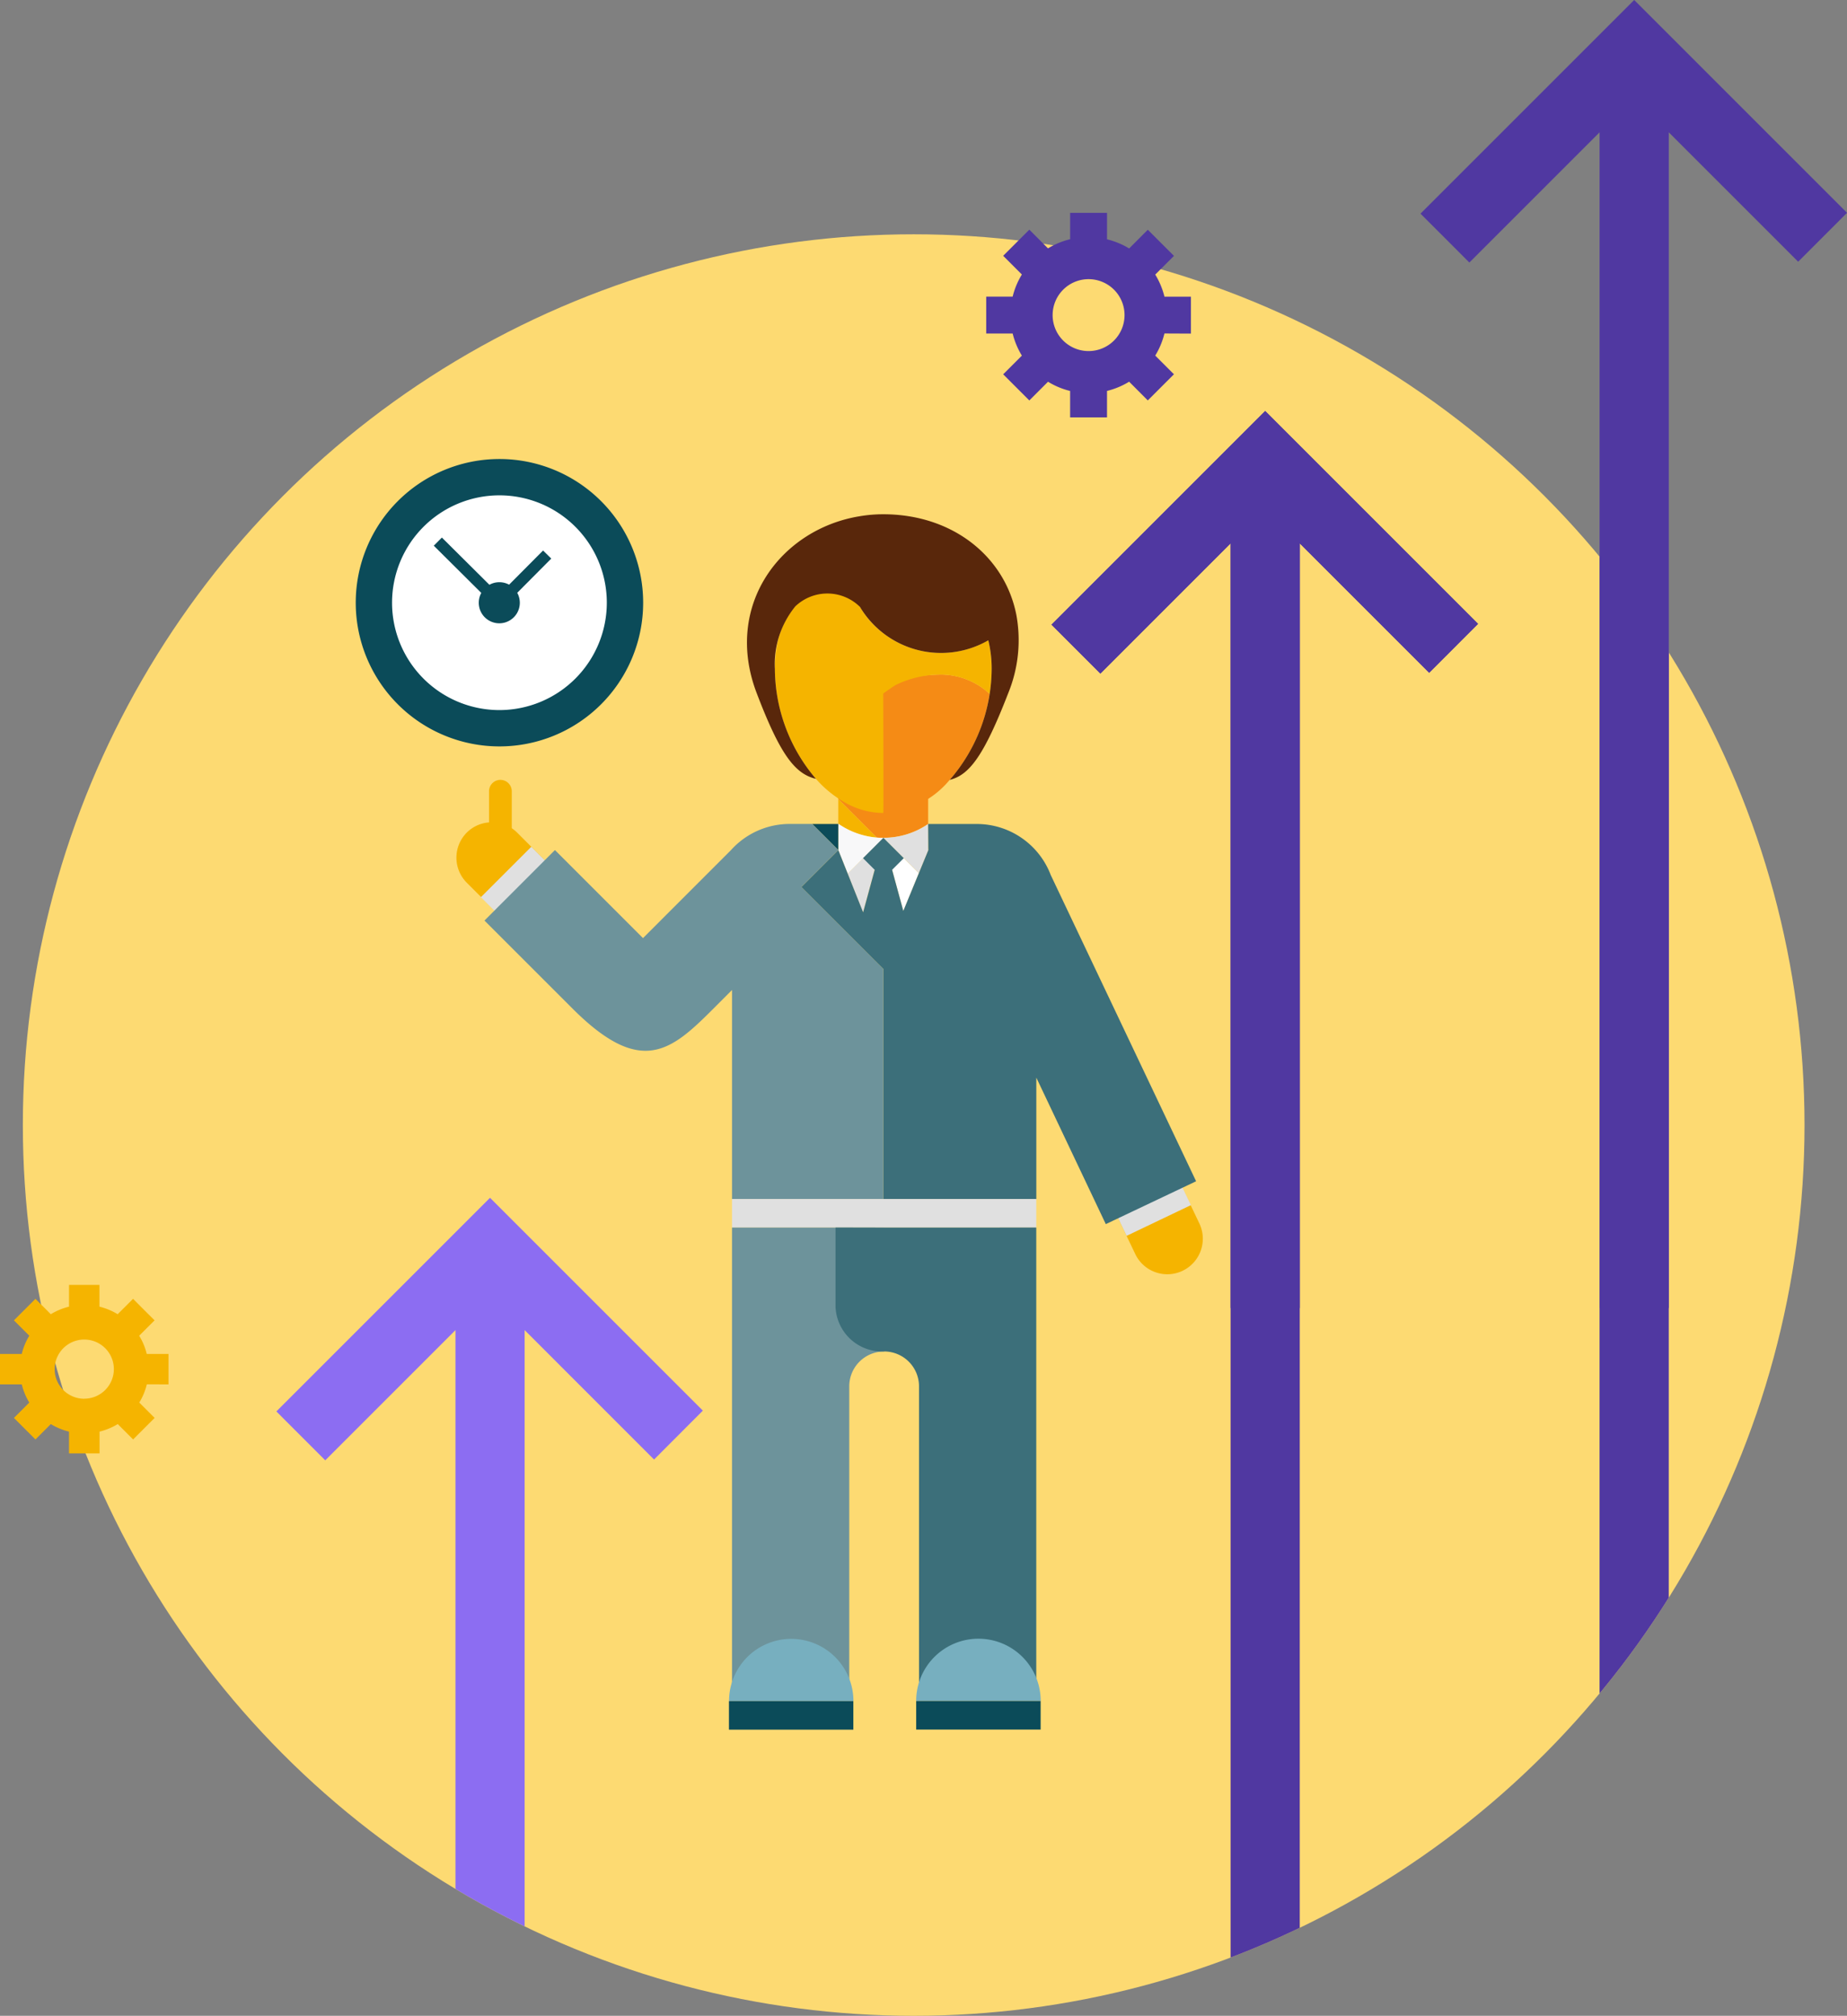 <svg xmlns="http://www.w3.org/2000/svg" xmlns:xlink="http://www.w3.org/1999/xlink" width="120.147" height="131.141" viewBox="0 0 120.147 131.141">
  <rect x="0" y="0" width="120.147" height="131.141" fill="#808080" stroke="none"/>
  <defs>
    <clipPath id="clip-path">
      <circle id="Elipse_4857" data-name="Elipse 4857" cx="57.949" cy="57.949" r="57.949" fill="none"/>
    </clipPath>
  </defs>
  <g id="Ilustracion2-Tarletas-Tema4-2" transform="translate(-804.077 -2754)">
    <g id="Grupo_81792" data-name="Grupo 81792" transform="translate(604 2754)">
      <g id="Grupo_81769" data-name="Grupo 81769" transform="translate(200.077)">
        <g id="Grupo_81767" data-name="Grupo 81767" transform="translate(1.486 15.242)">
          <g id="Grupo_81766" data-name="Grupo 81766" clip-path="url(#clip-path)">
            <g id="Grupo_81765" data-name="Grupo 81765" transform="translate(-58.632 -18.173)">
              <rect id="Rectángulo_33991" data-name="Rectángulo 33991" width="180.597" height="180.597" fill="#fdda72"/>
              <g id="Grupo_81764" data-name="Grupo 81764" transform="translate(3.304 2.909)">
                <path id="Trazado_115095" data-name="Trazado 115095" d="M620.777,1779.749,606.93,1765.9l.023-.02-13.92,13.921,3.179,3.181,8.471-8.472v139.4h4.5v-139.4l8.418,8.419Z" transform="translate(-470.792 -1739.141)" fill="#5038a1"/>
                <path id="Trazado_115096" data-name="Trazado 115096" d="M653.591,1743.193l-13.847-13.847.023-.02-13.92,13.921,3.179,3.181,8.471-8.473V1904.1h4.5v-166.15l8.418,8.419Z" transform="translate(-479.604 -1729.325)" fill="#5038a1"/>
                <path id="Trazado_115097" data-name="Trazado 115097" d="M551.846,1849.721,538,1835.874l.023-.021-13.92,13.921,3.179,3.181,8.471-8.472v88.213h4.5v-88.213l8.418,8.42Z" transform="translate(-452.283 -1757.93)" fill="#8c6df2"/>
                <path id="Trazado_115098" data-name="Trazado 115098" d="M517.9,1884.674l-13.846-13.847.022-.02-13.92,13.92,3.18,3.182,8.471-8.473V1942.1h4.5v-62.659l8.419,8.42Z" transform="translate(-443.169 -1767.316)" fill="#86cccc"/>
                <g id="Grupo_81742" data-name="Grupo 81742" transform="translate(17.452 127.847)">
                  <g id="Grupo_81739" data-name="Grupo 81739" transform="translate(7.473 8.578)">
                    <path id="Trazado_115099" data-name="Trazado 115099" d="M463.971,1931.908c.2.236.393.47.6.71l.057.06.045.07a3.734,3.734,0,0,1,0,4.235l-.045.069-.057.063c-2.912,3.277-4.582,6.1-4.582,7.754a6.7,6.7,0,0,0,1.946,4.713H466.7v-14.717Z" transform="translate(-459.994 -1920.148)" fill="#fff"/>
                    <path id="Trazado_115100" data-name="Trazado 115100" d="M461.94,1915.831a6.7,6.7,0,0,0-1.946,4.714,4.756,4.756,0,0,0,.425,1.714H466.7v-6.428Z" transform="translate(-459.994 -1915.831)" fill="#fff"/>
                  </g>
                  <path id="Trazado_115101" data-name="Trazado 115101" d="M469.669,1931.863a2.5,2.5,0,0,1-.319-3.219c2.243-2.53,4.875-6.036,4.875-8.57a7.964,7.964,0,0,0-2.721-5.995H460.962a7.965,7.965,0,0,0-2.719,5.995c0,2.545,2.657,6.073,4.907,8.606a2.458,2.458,0,0,1,0,2.795c-2.249,2.532-4.905,6.059-4.905,8.6a7.964,7.964,0,0,0,2.719,5.994H471.5a7.963,7.963,0,0,0,2.721-5.994c0-2.415-2.39-5.712-4.556-8.207Zm-8.2,12.93a6.7,6.7,0,0,1-1.946-4.713c0-1.651,1.67-4.477,4.582-7.754l.057-.063.045-.069a3.735,3.735,0,0,0,0-4.235l-.045-.07-.057-.06c-2.912-3.279-4.582-6.1-4.582-7.755a6.7,6.7,0,0,1,1.946-4.714h4.763v6.428h6.286a23.027,23.027,0,0,1-3.55,5.329c.2-.227-.192.225,0,0l-2.736,2.958v14.717Z" transform="translate(-452.051 -1906.783)" fill="#e0e0e0"/>
                  <path id="Trazado_115102" data-name="Trazado 115102" d="M459.327,1914.783H463.4l-4.076-4.076Z" transform="translate(-452.342 -1905.877)" fill="#6d939b"/>
                  <path id="Trazado_115103" data-name="Trazado 115103" d="M469.718,1947.427a.87.87,0,1,1-.87-.87A.871.871,0,0,1,469.718,1947.427Z" transform="translate(-454.665 -1915.503)" fill="#0b4b59"/>
                  <path id="Trazado_115104" data-name="Trazado 115104" d="M469.718,1942.673a.87.87,0,1,1-.87-.87A.87.87,0,0,1,469.718,1942.673Z" transform="translate(-454.665 -1914.227)" fill="#0b4b59"/>
                  <path id="Trazado_115105" data-name="Trazado 115105" d="M469.718,1937.92a.87.87,0,1,1-.87-.869A.87.87,0,0,1,469.718,1937.92Z" transform="translate(-454.665 -1912.951)" fill="#0b4b59"/>
                  <path id="Trazado_115106" data-name="Trazado 115106" d="M455.379,1910.707h-2.806l2.806,2.806Z" transform="translate(-450.528 -1905.877)" fill="#0b4b59"/>
                  <g id="Grupo_81740" data-name="Grupo 81740">
                    <rect id="Rectángulo_33993" data-name="Rectángulo 33993" width="14.183" height="4.83" fill="#6d939b"/>
                    <path id="Trazado_115107" data-name="Trazado 115107" d="M480.707,1908.934v-4.83H466.525v4.83h-7.2l4.076,4.076h10.32v-4.076h2.135v37.257h-9.334v4.831h14.183v-4.831h-2.043v-37.257Z" transform="translate(-452.342 -1904.104)" fill="#3c6f7a"/>
                    <path id="Trazado_115108" data-name="Trazado 115108" d="M467.084,1943.888H456.763v4.076h-2.134v-34.451l-2.806-2.806v37.257h-2.045v4.831H463.96v-4.831h7.2v-4.076Z" transform="translate(-449.777 -1905.877)" fill="#6d939b"/>
                  </g>
                  <g id="Grupo_81741" data-name="Grupo 81741" transform="translate(7.898 15.006)">
                    <path id="Trazado_115109" data-name="Trazado 115109" d="M475.453,1924.619h-6.286v8.288l2.736-2.958A21.778,21.778,0,0,0,475.453,1924.619Z" transform="translate(-462.882 -1924.619)" fill="#0b4b59"/>
                    <path id="Trazado_115110" data-name="Trazado 115110" d="M460.575,1924.619a21.723,21.723,0,0,0,3.552,5.332l2.733,2.956v-8.288Z" transform="translate(-460.575 -1924.619)" fill="#86cccc"/>
                    <path id="Trazado_115111" data-name="Trazado 115111" d="M469.167,1950.288v4.228h4.777Z" transform="translate(-462.882 -1931.512)" fill="#0b4b59"/>
                    <path id="Trazado_115112" data-name="Trazado 115112" d="M462.638,1954.516h4.776v-4.228Z" transform="translate(-461.129 -1931.512)" fill="#86cccc"/>
                  </g>
                </g>
                <g id="Grupo_81746" data-name="Grupo 81746" transform="translate(49.642 134.08)">
                  <g id="Grupo_81743" data-name="Grupo 81743">
                    <path id="Trazado_115113" data-name="Trazado 115113" d="M507.69,1920.913a1.638,1.638,0,0,0-1.194.515v0a.871.871,0,0,1-1.477-.626v-3.858h-3.857a.871.871,0,0,1-.872-.872.861.861,0,0,1,.246-.6h0a1.648,1.648,0,1,0-2.265,0h0a.87.87,0,0,1-.628,1.475h-3.856v3.858a.871.871,0,0,0,1.476.627h0a1.647,1.647,0,1,1,0,2.265h0a.863.863,0,0,0-.6-.245.872.872,0,0,0-.872.871v3.856h3.856a.87.87,0,0,0,.628-1.475h0a1.647,1.647,0,1,1,2.265,0h0a.87.87,0,0,0,.626,1.475h3.857v-3.856a.871.871,0,0,1,1.477-.626h0a1.646,1.646,0,1,0,1.194-2.78Z" transform="translate(-493.784 -1912.625)" fill="#77afbf"/>
                    <path id="Trazado_115114" data-name="Trazado 115114" d="M523.049,1920.913a1.64,1.64,0,0,0-1.194.515v0a.871.871,0,0,1-1.478-.626v-3.858h-3.856a.872.872,0,0,1-.873-.872.862.862,0,0,1,.247-.6h0a1.647,1.647,0,1,0-2.265,0h0a.87.87,0,0,1-.628,1.475h-3.856v3.858a.871.871,0,0,0,1.477.627h0a1.647,1.647,0,1,1,0,2.265h0a.871.871,0,0,0-1.477.626v3.856H513a.87.87,0,0,0,.628-1.475h0a1.648,1.648,0,1,1,2.265,0h0a.869.869,0,0,0,.626,1.475h3.856v-3.856a.872.872,0,0,1,1.478-.626h0a1.647,1.647,0,1,0,1.194-2.78Z" transform="translate(-497.909 -1912.625)" fill="#86cccc"/>
                    <path id="Trazado_115115" data-name="Trazado 115115" d="M507.69,1936.275a1.638,1.638,0,0,0-1.194.515h0a.871.871,0,0,1-1.477-.626v-3.856h-3.857a.873.873,0,0,1-.872-.873.863.863,0,0,1,.246-.6h0a1.648,1.648,0,1,0-2.265,0h0a.871.871,0,0,1-.628,1.477h-3.856v3.856a.871.871,0,0,0,.872.871.863.863,0,0,0,.6-.245v0a1.647,1.647,0,1,1,0,2.265h0a.864.864,0,0,0-.6-.246.872.872,0,0,0-.872.872v3.856h3.856a.87.87,0,0,0,.628-1.475h0a1.647,1.647,0,1,1,2.265,0h0a.861.861,0,0,0-.246.6.871.871,0,0,0,.872.871h3.857v-3.856a.871.871,0,0,1,1.477-.627h0a1.646,1.646,0,1,0,1.194-2.78Z" transform="translate(-493.784 -1916.75)" fill="#f58b15"/>
                    <path id="Trazado_115116" data-name="Trazado 115116" d="M523.049,1936.275a1.639,1.639,0,0,0-1.194.515h0a.872.872,0,0,1-1.478-.626v-3.856h-3.856a.873.873,0,0,1-.873-.873.863.863,0,0,1,.247-.6h0a1.647,1.647,0,1,0-2.265,0h0a.871.871,0,0,1-.628,1.477h-3.856v3.856a.871.871,0,0,0,1.477.626v0a1.647,1.647,0,1,1,0,2.265h0a.871.871,0,0,0-1.477.626v3.856H513a.87.87,0,0,0,.628-1.475h0a1.648,1.648,0,1,1,2.265,0h0a.862.862,0,0,0-.247.6.871.871,0,0,0,.873.871h3.856v-3.856a.871.871,0,0,1,1.478-.627h0a1.647,1.647,0,1,0,1.194-2.78Z" transform="translate(-497.909 -1916.75)" fill="#0b4b59"/>
                  </g>
                  <g id="Grupo_81745" data-name="Grupo 81745" transform="translate(2.931 6.634)">
                    <g id="Grupo_81744" data-name="Grupo 81744" transform="translate(0.123 0.121)">
                      <path id="Trazado_115117" data-name="Trazado 115117" d="M504.936,1924.183v-2.324a8.467,8.467,0,0,0-6.977,6.965h2.322v2.775h-2.322a8.468,8.468,0,0,0,6.977,6.965v-2.324h1.374v-12.058Z" transform="translate(-497.959 -1921.859)" fill="#3c627a"/>
                      <path id="Trazado_115118" data-name="Trazado 115118" d="M515.4,1928.826h2.322a8.466,8.466,0,0,0-6.949-6.961v2.32h-1.4v12.058h1.4v2.32a8.464,8.464,0,0,0,6.949-6.961H515.4Z" transform="translate(-501.025 -1921.861)" fill="#0b3b59"/>
                    </g>
                    <path id="Trazado_115119" data-name="Trazado 115119" d="M514.738,1930.175v-.007h0c0-.246-.013-.487-.037-.726-.018-.222-.049-.439-.085-.655v-.007h0a8.468,8.468,0,0,0-6.949-6.961h0c-.22-.036-.443-.068-.669-.088s-.483-.037-.729-.037-.483.013-.72.036c-.218.018-.432.05-.645.083l-.01,0h0a8.468,8.468,0,0,0-6.977,6.965h0v.007c-.035.216-.067.433-.086.655-.023.238-.037.48-.037.726h0v.007c0,.242.014.481.037.718s.05.441.086.658v0h0a8.467,8.467,0,0,0,6.977,6.965h0l.01,0c.213.034.427.064.645.082.237.023.475.037.72.037s.488-.014.729-.037.449-.051.669-.089h0a8.465,8.465,0,0,0,6.949-6.961h0v0c.036-.217.067-.437.086-.658S514.737,1930.417,514.738,1930.175Zm-7.072,7.43v-1.859h-2.775v1.863a7.582,7.582,0,0,1-6.065-6.054h1.861v-2.775h-1.861a7.584,7.584,0,0,1,6.065-6.054v1.863h2.775v-1.86a7.586,7.586,0,0,1,6.038,6.05h-1.862v2.775H513.7A7.585,7.585,0,0,1,507.666,1937.605Z" transform="translate(-497.791 -1921.694)" fill="#fff"/>
                    <path id="Trazado_115120" data-name="Trazado 115120" d="M511.489,1931.168l-.968-.967-2.567,2.569-1.448-1.448-.968.968,2.413,2.413,0,0v0Z" transform="translate(-499.871 -1923.978)" fill="#fff"/>
                  </g>
                </g>
                <g id="Grupo_81761" data-name="Grupo 81761" transform="translate(76.982 29.884)">
                  <g id="Grupo_81760" data-name="Grupo 81760" transform="translate(6.549 3.594)">
                    <path id="Trazado_115121" data-name="Trazado 115121" d="M548.673,1806.755l-4.613-4.613a2.317,2.317,0,0,0-.346-.282v-2.406a.739.739,0,1,0-1.478,0v2.029a2.283,2.283,0,0,0-1.444.658,2.309,2.309,0,0,0,0,3.269l4.614,4.612a2.311,2.311,0,1,0,3.268-3.268Z" transform="translate(-540.113 -1781.436)" fill="#f5b400"/>
                    <rect id="Rectángulo_33994" data-name="Rectángulo 33994" width="4.639" height="2.566" transform="translate(1.591 24.912) rotate(-45)" fill="#e0e0e0"/>
                    <g id="Grupo_81747" data-name="Grupo 81747" transform="translate(41.122 38.929)">
                      <path id="Trazado_115122" data-name="Trazado 115122" d="M596.555,1831.619a2.316,2.316,0,0,1,1.091-3.081h0a2.313,2.313,0,0,1,3.082,1.091l2.809,5.888a2.312,2.312,0,0,1-1.089,3.082h0a2.308,2.308,0,0,1-3.08-1.09Z" transform="translate(-596.331 -1828.312)" fill="#f5b400"/>
                      <rect id="Rectángulo_33995" data-name="Rectángulo 33995" width="4.639" height="2.567" transform="matrix(0.902, -0.431, 0.431, 0.902, 1.367, 5.699)" fill="#e0e0e0"/>
                    </g>
                    <g id="Grupo_81755" data-name="Grupo 81755" transform="translate(23.14 17.448)">
                      <g id="Grupo_81748" data-name="Grupo 81748" transform="translate(4.634 3.601)">
                        <path id="Trazado_115123" data-name="Trazado 115123" d="M580.387,1806.174l-2.3-2.3,1.295,4.755Z" transform="translate(-578.083 -1803.869)" fill="#fff"/>
                      </g>
                      <g id="Grupo_81749" data-name="Grupo 81749" transform="translate(2.31 3.601)">
                        <path id="Trazado_115124" data-name="Trazado 115124" d="M574.906,1806.194l1,2.523,1.32-4.847Z" transform="translate(-574.906 -1803.869)" fill="#e0e0e0"/>
                      </g>
                      <g id="Grupo_81750" data-name="Grupo 81750" transform="translate(1.701 1.073)">
                        <path id="Trazado_115125" data-name="Trazado 115125" d="M575.7,1802.04l-1.627-1.627v1.627h.024a5.154,5.154,0,0,0,2.486.885Z" transform="translate(-574.074 -1800.413)" fill="#f5b400"/>
                      </g>
                      <g id="Grupo_81751" data-name="Grupo 81751" transform="translate(1.701)">
                        <path id="Trazado_115126" data-name="Trazado 115126" d="M574.074,1798.946v1.073l1.627,1.628.884.884c.14.009.279.016.422.016.091,0,.182-.007.274-.012a5.085,5.085,0,0,0,2.628-.885l.011,0v-2.7Z" transform="translate(-574.074 -1798.946)" fill="#f58b15"/>
                      </g>
                      <g id="Grupo_81752" data-name="Grupo 81752" transform="translate(1.701 2.701)">
                        <path id="Trazado_115127" data-name="Trazado 115127" d="M574.1,1802.638h-.024v1.7l.609,1.525,2.324-2.324A5.122,5.122,0,0,1,574.1,1802.638Z" transform="translate(-574.074 -1802.638)" fill="#f8f8f9"/>
                      </g>
                      <g id="Grupo_81753" data-name="Grupo 81753" transform="translate(4.634 2.701)">
                        <path id="Trazado_115128" data-name="Trazado 115128" d="M581.007,1804.338H581v-1.7h0a5.12,5.12,0,0,1-2.909.9l2.3,2.3Z" transform="translate(-578.083 -1802.638)" fill="#e0e0e0"/>
                      </g>
                      <g id="Grupo_81754" data-name="Grupo 81754" transform="translate(0 2.7)">
                        <path id="Trazado_115129" data-name="Trazado 115129" d="M573.449,1802.638h-1.7l1.7,1.7Z" transform="translate(-571.748 -1802.638)" fill="#0b4b59"/>
                      </g>
                    </g>
                    <g id="Grupo_81757" data-name="Grupo 81757" transform="translate(18.901)">
                      <g id="Grupo_81756" data-name="Grupo 81756" transform="translate(1.816 4.165)">
                        <path id="Trazado_115130" data-name="Trazado 115130" d="M577.477,1790.041a28.343,28.343,0,0,0-.721,2.9c0,.344.985,4.4.971,5.414a5.928,5.928,0,0,0,4.312-2.153,11.009,11.009,0,0,0,2.6-5.6,4.715,4.715,0,0,0-3.117-1.254C580.567,1789.349,577.877,1789.612,577.477,1790.041Z" transform="translate(-570.67 -1783.086)" fill="#f58b15"/>
                        <path id="Trazado_115131" data-name="Trazado 115131" d="M582.314,1784.822a6.153,6.153,0,0,1-6.76-.405,5.948,5.948,0,0,1-2.292-3.63c-2.8.539-4.826,2.254-4.826,5.9a11.1,11.1,0,0,0,2.668,7.145,7.293,7.293,0,0,0,1.993,1.6,5.056,5.056,0,0,0,2.388.622h.007c.014-1.018-.007-7.428-.007-7.772,0,0,.523-.372.783-.54a6.735,6.735,0,0,1,3.019-.692,4.715,4.715,0,0,1,3.117,1.254,10.719,10.719,0,0,0,.127-1.463v-.243A7.893,7.893,0,0,0,582.314,1784.822Z" transform="translate(-568.436 -1780.787)" fill="#f5b400"/>
                      </g>
                      <path id="Trazado_115132" data-name="Trazado 115132" d="M583.481,1781.663c-.735-3.807-4.139-6.57-8.662-6.57a9.2,9.2,0,0,0-1.55.131c-5.117.842-8.852,5.8-6.69,11.487,1.532,4.028,2.5,5.273,3.859,5.593a11.1,11.1,0,0,1-2.669-7.145,5.938,5.938,0,0,1,1.333-4.078,3.016,3.016,0,0,1,4.2.037,6.146,6.146,0,0,0,8.349,2.175h0a7.711,7.711,0,0,1,.219,1.866,11.085,11.085,0,0,1-2.729,7.213c1.282-.312,2.232-1.577,3.815-5.661A9.112,9.112,0,0,0,583.481,1781.663Z" transform="translate(-565.953 -1775.093)" fill="#59270b"/>
                    </g>
                    <path id="Trazado_115133" data-name="Trazado 115133" d="M568.052,1811.562l-4.827-4.827,2.4-2.4-1.7-1.7h-1.461a5.134,5.134,0,0,0-3.818,1.7l-5.725,5.727-5.729-5.728-4.583,4.586,5.727,5.726h0c4.469,4.472,6.42,2.751,9.17,0h0l1.206-1.208v13.594h9.846v-14.963Z" transform="translate(-540.783 -1782.489)" fill="#6d939b"/>
                    <path id="Trazado_115134" data-name="Trazado 115134" d="M587.012,1805.957a5.15,5.15,0,0,0-4.809-3.319h-3.164l.012,1.7-1.629,3.956-.729-2.673.759-.759-1.325-1.323-1.325,1.323.759.759-.753,2.766-1.613-4.048-2.4,2.4,5.333,5.332v14.968h9.946v-7.9l4.52,9.53,5.874-2.788Z" transform="translate(-548.351 -1782.489)" fill="#3c6f7a"/>
                    <rect id="Rectángulo_33996" data-name="Rectángulo 33996" width="19.792" height="1.858" transform="translate(17.928 44.546)" fill="#e0e0e0"/>
                    <path id="Trazado_115135" data-name="Trazado 115135" d="M564.622,1838.532v30.315h7.627V1848.86a2.267,2.267,0,0,1,2.268-2.267v-8.061Z" transform="translate(-546.694 -1792.128)" fill="#6d939b"/>
                    <path id="Trazado_115136" data-name="Trazado 115136" d="M576.99,1838.532v.007l-3.16-.007v5.168a3.03,3.03,0,0,0,3.147,2.893h.013a2.269,2.269,0,0,1,2.27,2.267v19.986h7.627v-30.315Z" transform="translate(-549.167 -1792.128)" fill="#3c6f7a"/>
                    <g id="Grupo_81758" data-name="Grupo 81758" transform="translate(17.729 73.162)">
                      <path id="Trazado_115137" data-name="Trazado 115137" d="M568.4,1875.112a4.047,4.047,0,0,0-4.045,4.048h8.092A4.047,4.047,0,0,0,568.4,1875.112Z" transform="translate(-564.35 -1875.112)" fill="#77afbf"/>
                    </g>
                    <rect id="Rectángulo_33997" data-name="Rectángulo 33997" width="8.092" height="1.859" transform="translate(17.729 77.21)" fill="#0b4b59"/>
                    <g id="Grupo_81759" data-name="Grupo 81759" transform="translate(29.909 73.156)">
                      <path id="Trazado_115138" data-name="Trazado 115138" d="M585.05,1875.1A4.048,4.048,0,0,0,581,1879.15h8.1A4.047,4.047,0,0,0,585.05,1875.1Z" transform="translate(-581.001 -1875.104)" fill="#77afbf"/>
                    </g>
                    <rect id="Rectángulo_33998" data-name="Rectángulo 33998" width="8.095" height="1.859" transform="translate(29.909 77.203)" fill="#0b4b59"/>
                  </g>
                  <path id="Trazado_115139" data-name="Trazado 115139" d="M549.857,1779.528a9.348,9.348,0,1,1-9.348-9.348A9.348,9.348,0,0,1,549.857,1779.528Z" transform="translate(-531.16 -1770.18)" fill="#0b4b59"/>
                  <path id="Trazado_115140" data-name="Trazado 115140" d="M548.36,1780.375a6.985,6.985,0,1,0-6.962,7.006A6.991,6.991,0,0,0,548.36,1780.375Z" transform="translate(-532.027 -1771.048)" fill="#fff"/>
                  <path id="Trazado_115141" data-name="Trazado 115141" d="M545.21,1778.007,543,1780.23a1.339,1.339,0,0,0-1.282.007l-3.091-3.072-.527.53,3.091,3.072a1.335,1.335,0,1,0,2.338-.007l2.213-2.227Z" transform="translate(-533.023 -1772.056)" fill="#0b4b59"/>
                </g>
                <path id="Trazado_115142" data-name="Trazado 115142" d="M475.118,1891.4v-1.147H474.3a2.36,2.36,0,0,0-.284-.685l.58-.581-.81-.811-.58.579a2.429,2.429,0,0,0-.686-.282v-.822H471.37v.822a2.435,2.435,0,0,0-.687.282l-.579-.579-.811.811.581.581a2.365,2.365,0,0,0-.285.685h-.821v1.147h.821a2.394,2.394,0,0,0,.285.686l-.581.579.811.811.58-.58a2.413,2.413,0,0,0,.686.285v.82h1.146v-.821a2.42,2.42,0,0,0,.686-.285l.58.58.81-.811-.58-.579a2.388,2.388,0,0,0,.284-.686Zm-3.175.542a1.115,1.115,0,1,1,1.115-1.114A1.116,1.116,0,0,1,471.943,1891.937Z" transform="translate(-437.425 -1771.838)" fill="#0b4b59"/>
                <g id="Grupo_81763" data-name="Grupo 81763" transform="translate(0 155.025)">
                  <path id="Trazado_115143" data-name="Trazado 115143" d="M434.262,1941.259v15.147l2.406-.02.373-.367v-.166a6.726,6.726,0,0,1,1.426-4.069,6.047,6.047,0,0,0,1.9-4.422A6.11,6.11,0,0,0,434.262,1941.259Z" transform="translate(-428.159 -1941.259)" fill="#f58b15"/>
                  <path id="Trazado_115144" data-name="Trazado 115144" d="M432.022,1941.654v-.395a6.1,6.1,0,0,0-4.064,10.656,6.6,6.6,0,0,1,1.285,3.931v.078l.209.5,2.57-.022S432.035,1941.654,432.022,1941.654Z" transform="translate(-425.919 -1941.259)" fill="#f5b400"/>
                  <path id="Trazado_115145" data-name="Trazado 115145" d="M433.281,1961.652v-.786h-2.818v5.412h2.818v-.787h-.039v-3.839Z" transform="translate(-427.139 -1946.524)" fill="#0b4b59"/>
                  <rect id="Rectángulo_33999" data-name="Rectángulo 33999" width="2.776" height="5.412" transform="translate(6.105 14.342)" fill="#083843"/>
                  <g id="Grupo_81762" data-name="Grupo 81762" transform="translate(3.324 15.431)">
                    <rect id="Rectángulo_34000" data-name="Rectángulo 34000" width="2.779" height="1.088" transform="translate(0 2.145)" fill="#77afbf"/>
                    <rect id="Rectángulo_34001" data-name="Rectángulo 34001" width="2.788" height="1.088" transform="translate(2.779 2.145)" fill="#0b4b59"/>
                    <rect id="Rectángulo_34002" data-name="Rectángulo 34002" width="2.777" height="1.089" transform="translate(0.002)" fill="#77afbf"/>
                    <rect id="Rectángulo_34003" data-name="Rectángulo 34003" width="2.789" height="1.089" transform="translate(2.779)" fill="#0b4b59"/>
                  </g>
                </g>
              </g>
            </g>
          </g>
        </g>
        <g id="Grupo_81768" data-name="Grupo 81768">
          <path id="Trazado_115146" data-name="Trazado 115146" d="M596.212,1782.991l8.471-8.472v49.749h4.5v-49.749l8.418,8.419,3.179-3.181-13.845-13.846-13.9,13.9Z" transform="translate(-524.633 -1739.171)" fill="#5038a1"/>
          <path id="Trazado_115147" data-name="Trazado 115147" d="M629.026,1746.435l8.471-8.473v76.489h4.5v-76.489l8.418,8.419,3.178-3.181-13.845-13.846-13.9,13.9Z" transform="translate(-533.444 -1729.355)" fill="#5038a1"/>
          <path id="Trazado_115148" data-name="Trazado 115148" d="M510.487,1850.1v-1.98h-1.418a4.1,4.1,0,0,0-.491-1.184l1-1-1.4-1.4-1,1a4.19,4.19,0,0,0-1.184-.491v-1.417h-1.98v1.417a4.18,4.18,0,0,0-1.184.491l-1-1-1.4,1.4,1,1a4.137,4.137,0,0,0-.491,1.184h-1.417v1.98h1.417a4.162,4.162,0,0,0,.491,1.184l-1,1,1.4,1.4,1-1a4.175,4.175,0,0,0,1.184.491v1.416H506v-1.417a4.2,4.2,0,0,0,1.184-.491l1,1,1.4-1.4-1-1a4.122,4.122,0,0,0,.491-1.184Zm-5.482.936a1.926,1.926,0,1,1,1.926-1.926A1.927,1.927,0,0,1,505,1851.032Z" transform="translate(-499.524 -1760.039)" fill="#f5b400"/>
          <path id="Trazado_115149" data-name="Trazado 115149" d="M600.543,1756.139v-2.4h-1.72a5.038,5.038,0,0,0-.6-1.438l1.217-1.217-1.7-1.7-1.214,1.217a5.094,5.094,0,0,0-1.439-.595v-1.722h-2.4V1750a5.081,5.081,0,0,0-1.44.595l-1.215-1.217-1.7,1.7,1.216,1.217a5.038,5.038,0,0,0-.6,1.438h-1.72v2.4h1.72a5.071,5.071,0,0,0,.6,1.439l-1.216,1.216,1.7,1.7,1.216-1.217a5.012,5.012,0,0,0,1.438.6v1.72l2.4,0v-1.722a5.05,5.05,0,0,0,1.439-.6l1.214,1.217,1.7-1.7-1.217-1.216a5.071,5.071,0,0,0,.6-1.439Zm-6.656,1.137a2.339,2.339,0,1,1,2.339-2.338A2.339,2.339,0,0,1,593.888,1757.276Z" transform="translate(-523.075 -1734.437)" fill="#5038a1"/>
        </g>
      </g>
    </g>
  </g>
</svg>
